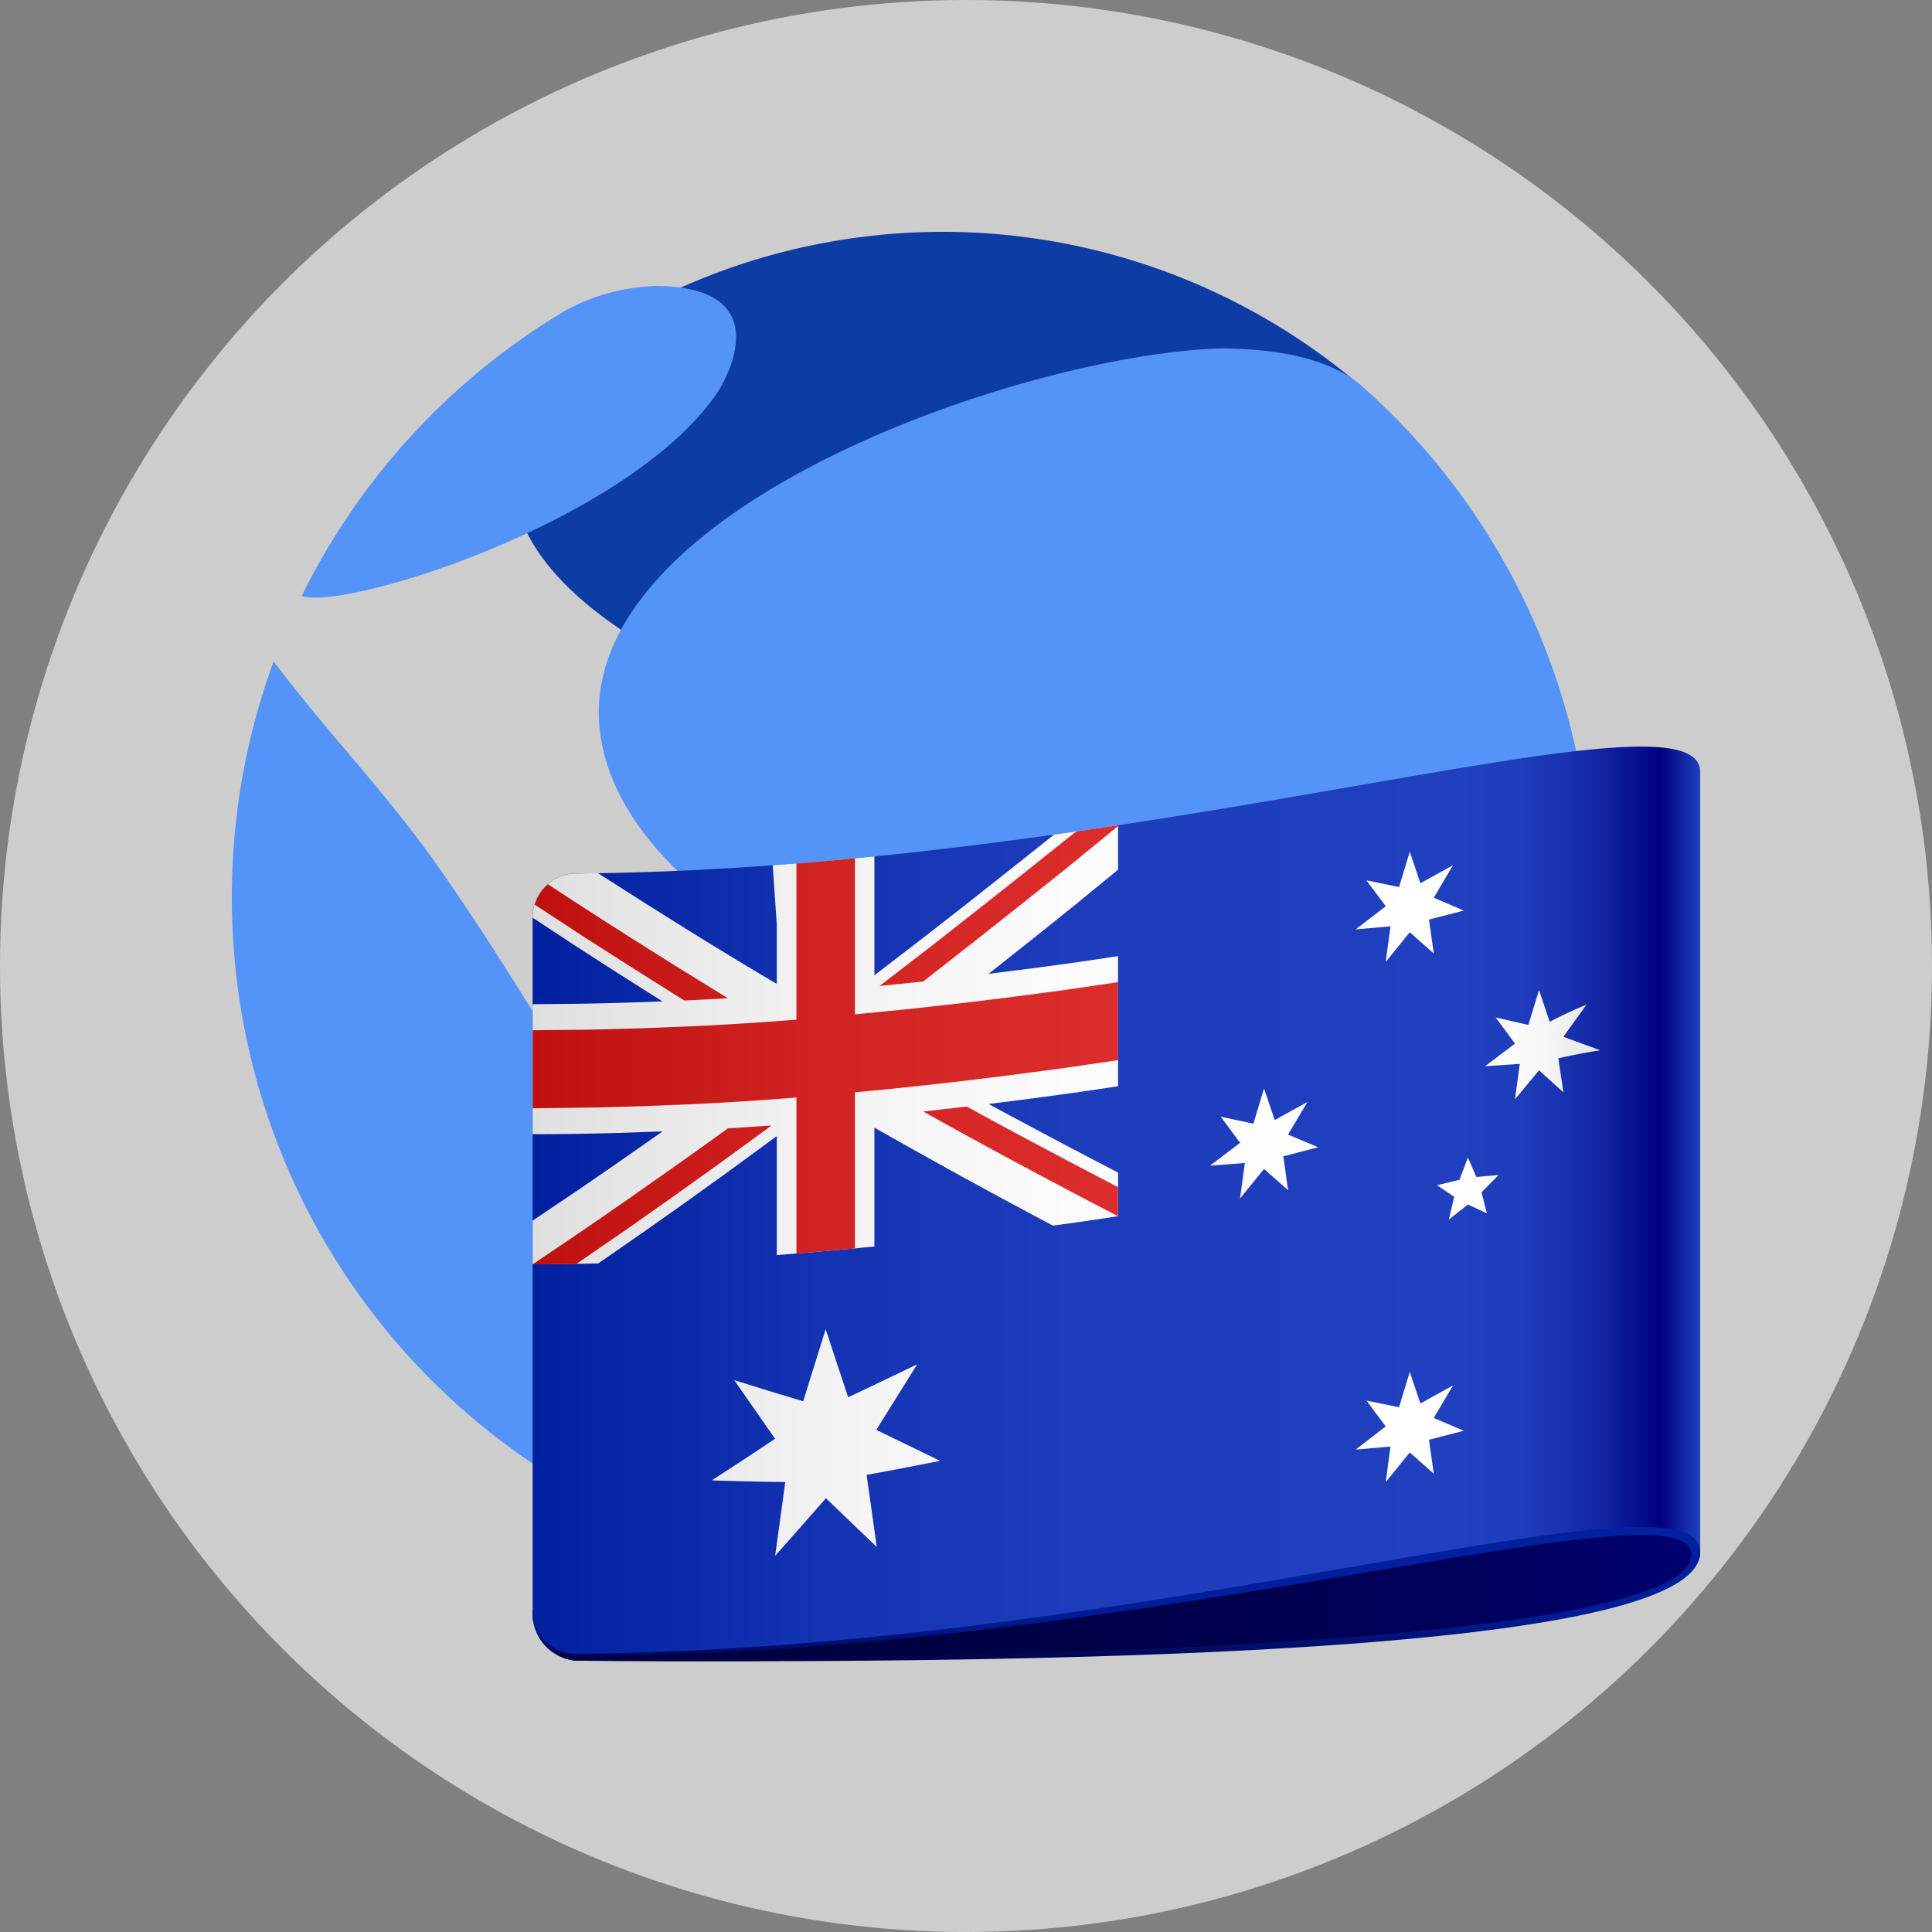 <svg xmlns="http://www.w3.org/2000/svg" xmlns:xlink="http://www.w3.org/1999/xlink" width="250" height="250"><rect width="100%" height="100%" fill="#808080" stroke="none"/><defs><linearGradient xlink:href="#a" id="d" x1="17.337" x2="80" y1="74.339" y2="74.339"><stop offset="0" stop-color="#000040"/><stop offset=".325" stop-color="#000043"/><stop offset=".585" stop-color="#00004d"/><stop offset=".823" stop-color="#00005e"/><stop offset="1" stop-color="#000070"/></linearGradient><linearGradient xlink:href="#a" id="e" x1="48.668" x2="48.668" y1="68.69" y2="80"><stop offset=".35" stop-color="#00209f"/><stop offset=".645" stop-color="#001f9d"/><stop offset=".752" stop-color="#001d96"/><stop offset=".828" stop-color="#00198b"/><stop offset=".889" stop-color="#00137a"/><stop offset=".941" stop-color="#000c64"/><stop offset=".987" stop-color="#000349"/><stop offset="1" stop-color="#000040"/></linearGradient><linearGradient xlink:href="#a" id="f" x1="17.337" x2="80" y1="55.314" y2="55.314"><stop offset="0" stop-color="#00209f"/><stop offset=".021" stop-color="#0222a1"/><stop offset=".244" stop-color="#1333b2"/><stop offset=".487" stop-color="#1d3dbc"/><stop offset=".791" stop-color="#2040bf"/><stop offset=".841" stop-color="#1e3dbc"/><stop offset=".882" stop-color="#1933b2"/><stop offset=".919" stop-color="#1122a1"/><stop offset=".954" stop-color="#050a89"/><stop offset=".966" stop-color="#00007f"/><stop offset="1" stop-color="#2040bf"/></linearGradient><linearGradient xlink:href="#a" id="b" x1="17.337" x2="80.001" y1="46.992" y2="46.992"><stop offset="0" stop-color="#dfdfdf"/><stop offset=".021" stop-color="#e1e1e1"/><stop offset=".244" stop-color="#f2f2f2"/><stop offset=".487" stop-color="#fcfcfc"/><stop offset=".791" stop-color="#fff"/><stop offset=".841" stop-color="#fcfcfc"/><stop offset=".882" stop-color="#f2f2f2"/><stop offset=".919" stop-color="#e1e1e1"/><stop offset=".954" stop-color="#c9c9c9"/><stop offset=".966" stop-color="#bfbfbf"/><stop offset="1" stop-color="#fff"/></linearGradient><linearGradient xlink:href="#b" id="h" x1="17.336" y1="68.287" y2="68.287"/><linearGradient xlink:href="#b" id="i" x1="17.339" x2="79.999" y1="67.46" y2="67.46"/><linearGradient xlink:href="#b" id="j" x1="17.336" x2="80" y1="52.273" y2="52.273"/><linearGradient xlink:href="#b" id="k" x1="17.338" x2="80" y1="39.61" y2="39.61"/><linearGradient xlink:href="#b" id="l" x2="80" y1="46.991" y2="46.991"/><linearGradient xlink:href="#b" id="m" x1="17.333" y1="54.692" y2="54.692"/><linearGradient xlink:href="#a" id="c" x1="17.337" x2="80.001" y1="47.594" y2="47.594"><stop offset="0" stop-color="#bf1010"/><stop offset=".021" stop-color="#c11212"/><stop offset=".244" stop-color="#d22323"/><stop offset=".487" stop-color="#dc2d2d"/><stop offset=".791" stop-color="#df3030"/><stop offset=".841" stop-color="#dc2e2e"/><stop offset=".882" stop-color="#d22626"/><stop offset=".919" stop-color="#c11919"/><stop offset=".954" stop-color="#a90808"/><stop offset=".966" stop-color="#9f0000"/><stop offset="1" stop-color="#df3030"/></linearGradient><linearGradient xlink:href="#c" id="o" x2="80" y1="39.541" y2="39.541"/><linearGradient xlink:href="#c" id="p" x2="80" y1="41.511" y2="41.511"/><linearGradient xlink:href="#c" id="q" x1="17.336" y1="53.237" y2="53.237"/><linearGradient xlink:href="#c" id="r" x2="79.999" y1="55.028" y2="55.028"/><linearGradient xlink:href="#b" id="g"/><linearGradient xlink:href="#c" id="n"/><linearGradient id="a" gradientUnits="userSpaceOnUse"/></defs><circle cx="125" cy="125" r="125" fill="#cdcdcd" fill-rule="evenodd"/><path fill="#0e3ca5" d="M105.685 164.864c4.822 17.889 22.123 31.535 30.86 30.972.306-.022 33.138-6.158 51.112-36.261 13.983-23.435 9.224-46.054-9.798-46.547-6.845.5-81.358 17.763-72.17 51.84m70.395-114.89-.019-.018.027-.014a83.496 83.72 0 0 0-88-12.733 48.788 48.918 0 0 0-5.275 2.599c-1.172.626-2.344 1.247-3.482 1.934l.278.084a38.045 38.147 0 0 0-8.812 8.365c-23.975 31.735 56.344 54.814 99.292 54.882 19.748 14.221 25.293-40.032 5.991-55.1"/><path fill="#5493f7" d="M92.943 50.618C81.908 67.249 45.153 78.967 39.109 77.14l-.041-.077q.373-.752.754-1.494A88.494 88.73 0 0 1 66.03 44.908q3.393-2.49 7.023-4.66A26.038 26.108 0 0 1 85.204 37c16.368.314 7.82 13.489 7.732 13.622m-9.049 117.512c.793 5.226-.019 25.866-1.085 27.601-.918.058-2.83.175-8.368-2.942a87.85 88.085 0 0 1-43.281-62.368 88.964 89.202 0 0 1 0-28.625 87.457 87.691 0 0 1 3.334-13.576q.441-1.33.923-2.64c6.344 8.461 13.685 16.112 19.924 24.658 5.943 8.137 14.119 21.399 15.782 24.232 10.329 17.594 11.976 28.448 12.764 33.662m122.11-52.022a87.759 87.993 0 0 1-6.126 32.407c-10.367 11.171-80.244-16.324-80.929-16.624-9.56-4.2-38.65-16.978-41.275-37.042-3.764-28.885 54.654-49.008 80.33-49.772 3.079.037 12.448.145 17.911 4.593a87.785 88.02 0 0 1 30.089 66.435m-47.305 78.261c-7.619 3.563-16.004.967-13.825-6.471 4.183-14.282 40.712-28.927 48.779-29.734.995-.097 1.417.582.976 1.356a88.882 89.12 0 0 1-35.923 34.837"/><path fill="url(#d)" d="M17.337 77.254a2.55 2.55 0 0 0 2.328 2.714c30.7.21 60.335-1.2 60.335-5.8 0-13.924-62.663 3.086-62.663 3.086" transform="matrix(2.411 0 0 2.417 27.124 21.609)"/><path fill="url(#e)" d="M17.337 77.254a2.55 2.55 0 0 0 2.34 2.714c30.691.233 60.286-.731 60.323-5.8 0-13.924-62.663 3.086-62.663 3.086m2.341 2.537a2 2 0 0 1-.245-.014 2.4 2.4 0 0 1-1.987-1.763 2.37 2.37 0 0 0 2.229 1.761c30.671-.192 59.844-9.635 59.844-5.477 0 4.244-29.171 5.702-59.841 5.493" transform="matrix(2.411 0 0 2.417 27.124 21.609)"/><path fill="url(#f)" d="M19.68 37.823a2.34 2.34 0 0 0-2.343 2.343v37.088a2.343 2.343 0 0 0 2.328 2.346C50.364 79.37 80.037 69.209 80 74.169V32.394c.037-4.96-29.626 5.199-60.32 5.429" transform="matrix(2.411 0 0 2.417 27.124 21.609)"/><path fill="url(#g)" d="M20.856 58.7a329 329 0 0 0 4.791-3.345l2.216-1.588 2.577-1.883v6.369l2.618-.215 2.62-.244v-6.365a428 428 0 0 0 4.789 2.671l2.213 1.2 2.577 1.376a162 162 0 0 0 3.501-.505v-2.334a447 447 0 0 1-6.952-3.673l2.427-.308 2.117-.286 2.407-.356v-6.965a193 193 0 0 1-4.522.641l-2.43.307 2.429-1.918 2.117-1.693 2.406-1.965v-2.378q-1.692.255-3.439.5l-.054.047-2.582 2.046-2.214 1.744-2.212 1.72-2.578 1.975V36.91q-2.7.272-5.458.474l.22 3.167v3.185a254 254 0 0 1-4.793-2.899l-2.212-1.385-2.577-1.637-.011-.007-1.167.015a2.34 2.34 0 0 0-2.343 2.343v.026l2.428 1.59 2.117 1.359 2.424 1.531a211 211 0 0 1-4.541.127l-2.428.021v6.96a156 156 0 0 0 4.545-.065l2.424-.082a343 343 0 0 1-4.542 3.145l-2.427 1.63v2.334l1.759-.009z" transform="matrix(2.411 0 0 2.417 27.124 21.609)"/><path fill="url(#h)" d="m35.781 67.612 1.095-1.753 1.1-1.758-1.853.888-1.852.876-.606-1.821-.6-1.824-.606 1.931-.6 1.929-1.852-.556-1.852-.577 1.1 1.574 1.094 1.567-1.7 1.123-1.7 1.105a180 180 0 0 0 3.947.088l-.271 1.975-.273 1.975 1.364-1.537 1.362-1.546 1.363 1.306 1.364 1.3-.271-1.928-.273-1.927 1.974-.367 1.971-.385-1.7-.823z" transform="matrix(2.411 0 0 2.417 27.124 21.609)"/><path fill="url(#i)" d="m65.7 66.973 1.036-1.743-1.752.968-.572-1.689-.574 1.891-1.753-.359 1.037 1.386-1.613 1.238 1.869-.161-.257 1.906 1.291-1.59 1.289 1.136-.256-1.817 1.866-.481z" transform="matrix(2.411 0 0 2.417 27.124 21.609)"/><path fill="url(#j)" d="m57.881 51.8 1.04-1.744-1.756.967-.575-1.69-.57 1.887-1.752-.376 1.038 1.4-1.615 1.222 1.87-.143-.258 1.9 1.288-1.581 1.292 1.14-.257-1.816 1.87-.485z" transform="matrix(2.411 0 0 2.417 27.124 21.609)"/><path fill="url(#k)" d="m63.379 40.653-.258 1.907 1.291-1.591 1.289 1.136-.257-1.816 1.867-.481-1.611-.686 1.035-1.743-1.751.969-.572-1.688-.574 1.89-1.752-.359 1.038 1.385-1.613 1.24z" transform="matrix(2.411 0 0 2.417 27.124 21.609)"/><path fill="url(#l)" d="m72.658 46.566 1.235-1.715a20 20 0 0 0-1.97.917l-.573-1.708-.573 1.872-1.752-.4 1.036 1.4-1.61 1.211 1.866-.128-.257 1.9 1.29-1.554 1.31 1.18-.274-1.823a32 32 0 0 1 2.25-.428z" transform="matrix(2.411 0 0 2.417 27.124 21.609)"/><path fill="url(#m)" d="m67.987 54.072-.453-1.04-.454 1.19-1.2.291.917.621-.287 1.218 1.02-.806 1.02.469-.287-1.123.917-.924z" transform="matrix(2.411 0 0 2.417 27.124 21.609)"/><path fill="url(#n)" d="M20.441 50.356a214 214 0 0 0 5.253-.173 163 163 0 0 0 5.8-.365v8.356l3.141-.277v-8.356a241 241 0 0 0 8.343-.922l2.7-.354 3.084-.449V43.64l-3.082.449-2.7.355-2.555.313-2.689.3-3.1.308v-8.353q-1.56.15-3.142.276v8.359a161 161 0 0 1-5.795.364l-2.554.1-2.7.073-3.105.033v4.176z" transform="matrix(2.411 0 0 2.417 27.124 21.609)"/><path fill="url(#o)" d="m43.613 37.877-2.426 1.914-2.415 1.891-2.817 2.164 2.345-.241 2.808-2.194 2.425-1.913 2.428-1.933 2.8-2.28c.014-.016.023-.032.037-.048q-1.114.168-2.253.332a.24.24 0 0 1-.107.059z" transform="matrix(2.411 0 0 2.417 27.124 21.609)"/><path fill="url(#p)" d="m22.647 42.847 2.828 1.777 2.344-.12-2.816-1.732-2.42-1.522a303 303 0 0 1-4.426-2.85 2.33 2.33 0 0 0-.709 1.089l2.724 1.782z" transform="matrix(2.411 0 0 2.417 27.124 21.609)"/><path fill="url(#q)" d="M43.467 51.833a344 344 0 0 1-2.831-1.532l-2.337.265a333 333 0 0 0 5.232 2.858 407 407 0 0 0 5.225 2.749v-1.557l-2.817-1.47z" transform="matrix(2.411 0 0 2.417 27.124 21.609)"/><path fill="url(#r)" d="m25 53.477-2.421 1.7-2.426 1.672-2.819 1.9 2.346-.019 2.818-1.937 2.422-1.7 2.423-1.727 2.817-2.051-2.344.153A294 294 0 0 1 25 53.477" transform="matrix(2.411 0 0 2.417 27.124 21.609)"/></svg>